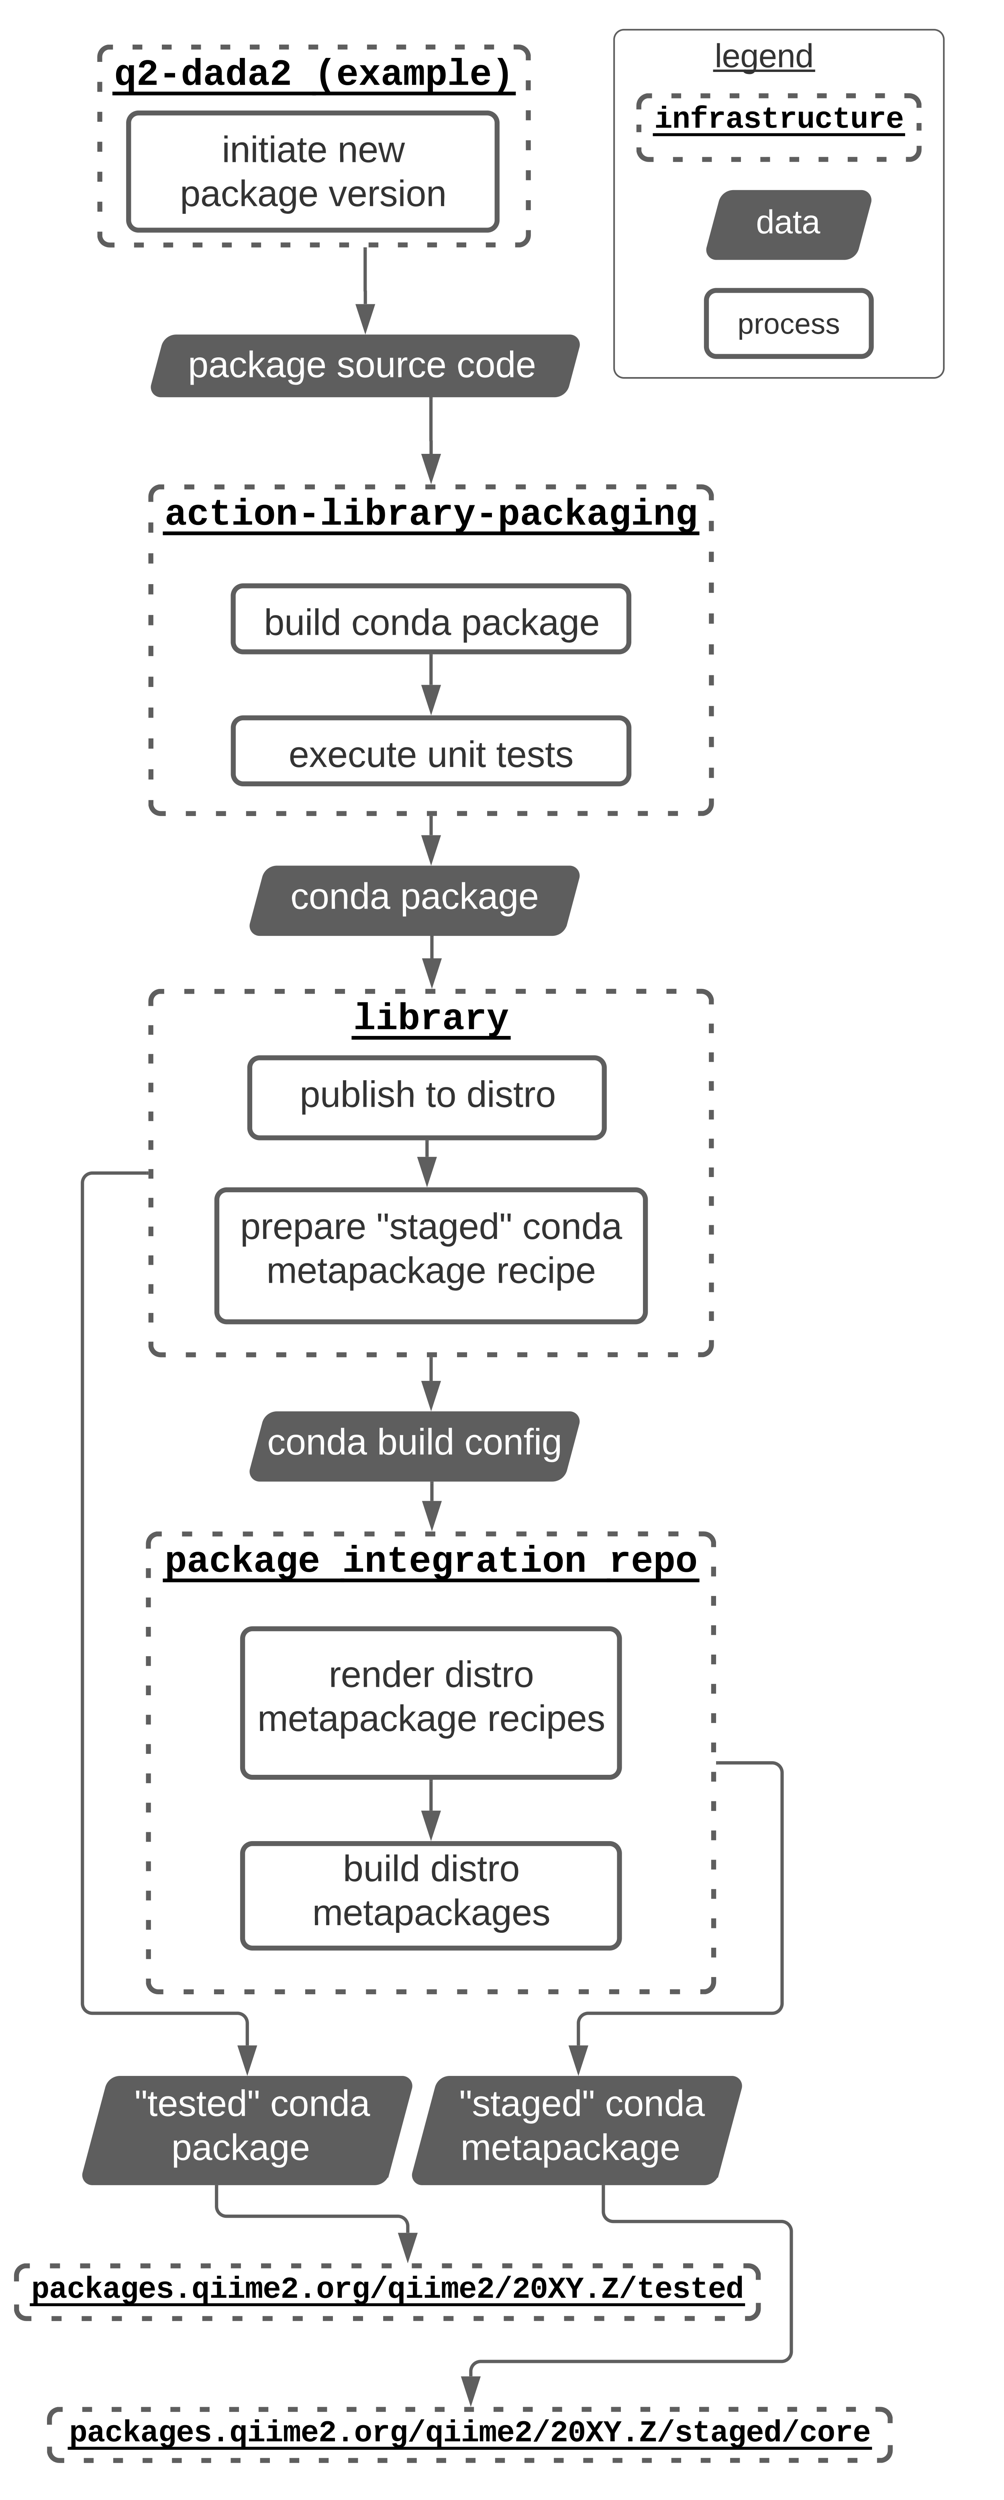 <svg xmlns="http://www.w3.org/2000/svg" xmlns:xlink="http://www.w3.org/1999/xlink" xmlns:lucid="lucid" width="609" height="1515"><g transform="translate(0 0)" lucid:page-tab-id="0_0"><path d="M0 0h609v1515H0z" fill="#fff"/><path d="M372.5 24a6 6 0 0 1 6-6h188a6 6 0 0 1 6 6v199a6 6 0 0 1-6 6h-188a6 6 0 0 1-6-6z" stroke="#5e5e5e" fill="#fff"/><path d="M90 935.5a6 6 0 0 1 6-6h330.9a6 6 0 0 1 6 6V1201a6 6 0 0 1-6 6H96a6 6 0 0 1-6-6z" fill-opacity="0"/><path d="M110.42 929.57h6.15m12.3 0H135m12.3 0h6.14m12.3 0h6.14m12.3-.02h6.13m12.3 0h6.15m12.3 0h6.13m12.3 0h6.14m12.3 0h6.13m12.3-.02h6.14m12.28 0h6.15m12.3 0h6.13m12.3 0h6.14m12.3 0h6.13m12.3-.02h6.14m12.3 0h6.13m12.3 0h6.14m12.3 0h3.06l.94.07.92.22.87.35.8.5.7.6.63.72.5.8.35.88.23.9v2.97m0 11.84v5.92m0 11.85v5.92m0 11.84v5.9m.02 11.85v5.92m0 11.84v5.93m0 11.85v5.92m0 11.84v5.92m.02 11.84v5.92m0 11.84v5.92m0 11.85v5.92m0 11.84v5.9m.02 11.85v5.92m0 11.84v5.94m0 11.84v5.92m0 11.84v2.96l-.07.94-.22.9-.35.88-.5.8-.6.72-.72.6-.8.5-.87.37-.92.23h-3.07m-12.3 0h-6.14m-12.3 0h-6.13m-12.3 0h-6.14m-12.3 0h-6.13m-12.3.02h-6.14m-12.3 0h-6.15m-12.3 0h-6.13m-12.3 0h-6.14m-12.3 0h-6.13m-12.3.02h-6.14m-12.28 0h-6.14m-12.3 0h-6.14m-12.3 0h-6.13m-12.28 0h-6.15m-12.3.02h-6.14m-12.3 0h-6.13m-12.3 0h-6.14m-12.3 0H96l-.94-.07-.9-.22-.88-.35-.8-.5-.72-.6-.6-.72-.5-.8-.37-.88-.23-.9v-2.97m0-11.84v-5.92m0-11.85v-5.92m0-11.84v-5.9m0-11.85l-.02-5.92m0-11.84v-5.93m0-11.85v-5.92m0-11.84v-5.92m0-11.84l-.02-5.92m0-11.84v-5.92m0-11.85v-5.92m0-11.84v-5.9m0-11.85l-.02-5.92M90 974v-5.94m0-11.84v-5.92m0-11.84v-2.96l.07-.94.22-.9.35-.88.5-.8.6-.72.72-.6.8-.5.88-.37.9-.23h3.08" stroke="#5e5e5e" stroke-width="3" fill="none"/><use xlink:href="#a" transform="matrix(1,0,0,1,90,929.5) translate(9.879 22.961)"/><use xlink:href="#b" transform="matrix(1,0,0,1,90,929.5) translate(117.63 22.961)"/><use xlink:href="#c" transform="matrix(1,0,0,1,90,929.5) translate(279.256 22.961)"/><path d="M91.5 301a6 6 0 0 1 6-6h328a6 6 0 0 1 6 6v186a6 6 0 0 1-6 6h-328a6 6 0 0 1-6-6z" fill-opacity="0"/><path d="M111.8 295.07h6.08m12.18 0h6.1m12.18 0h6.1m12.17 0h6.1m12.2-.02h6.08m12.18 0h6.1m12.18 0h6.1m12.17 0h6.1m12.18 0h6.1m12.18-.02h6.1m12.17 0h6.1m12.18 0h6.1m12.18 0h6.1m12.18 0h6.1m12.17-.02h6.1m12.18 0h6.1m12.18 0h6.1m12.17 0h3.05l.94.07.9.22.88.35.8.5.72.6.6.72.5.8.37.88.23.9v3.13m0 12.46v6.23m0 12.46v6.23m.02 12.47v6.23m0 12.46v6.23m0 12.47v6.23m.02 12.46v6.24m0 12.46v6.23m0 12.47l.02 6.23m0 12.46v6.22m0 12.46V487l-.07.94-.22.9-.35.88-.5.8-.6.72-.72.6-.8.5-.88.37-.9.23h-3.06m-12.2 0h-6.08m-12.18 0h-6.1m-12.18 0h-6.1m-12.17 0h-6.1m-12.2.02h-6.08m-12.18 0h-6.1m-12.18 0h-6.1m-12.17 0h-6.1m-12.18 0h-6.1m-12.18.02h-6.1m-12.17 0h-6.1m-12.18 0h-6.1m-12.18 0h-6.1m-12.18 0h-6.1m-12.17.02h-6.1m-12.18 0H131m-12.18 0h-6.1m-12.17 0H97.5l-.94-.07-.9-.22-.88-.35-.8-.5-.72-.6-.6-.72-.5-.8-.37-.88-.23-.9v-3.13m0-12.46v-6.23m0-12.46v-6.23m-.02-12.47v-6.23m0-12.46v-6.23m0-12.47v-6.23m-.02-12.46v-6.24m0-12.46v-6.23m0-12.47l-.02-6.23m0-12.46v-6.22m0-12.46V301l.07-.94.22-.9.35-.88.5-.8.6-.72.72-.6.8-.5.88-.37.9-.23h3.06" stroke="#5e5e5e" stroke-width="3" fill="none"/><use xlink:href="#d" transform="matrix(1,0,0,1,91.5,295) translate(8.379 22.961)"/><path d="M91.5 606.7a6 6 0 0 1 6-6h328a6 6 0 0 1 6 6V815a6 6 0 0 1-6 6h-328a6 6 0 0 1-6-6z" fill-opacity="0"/><path d="M111.8 600.77h6.08m12.18 0h6.1m12.18 0h6.1m12.17-.02h6.1m12.2 0h6.08m12.18 0h6.1m12.18 0h6.1m12.17 0h6.1m12.18-.02h6.1m12.18 0h6.1m12.17 0h6.1m12.18 0h6.1m12.18 0l6.1-.02m12.18 0h6.1m12.17 0h6.1m12.18 0h6.1m12.18 0h6.1m12.17 0h3.05l.94.07.9.22.88.35.8.5.72.6.6.72.5.8.37.87.23.92v2.9m0 11.63v5.8m0 11.62v5.82m0 11.62l.02 5.8m0 11.64v5.8m0 11.63v5.82m0 11.62v5.8m.02 11.64v5.82m0 11.63v5.8m0 11.63v5.82m.02 11.62v5.8m0 11.64v5.8m0 11.63v2.9l-.07.94-.22.9-.35.88-.5.8-.6.72-.72.6-.8.5-.88.37-.9.23h-3.06m-12.2 0h-6.08m-12.18 0h-6.1m-12.18 0h-6.1m-12.17 0h-6.1m-12.2.02h-6.08m-12.18 0h-6.1m-12.18 0h-6.1m-12.17 0h-6.1m-12.18 0h-6.1m-12.18.02h-6.1m-12.17 0h-6.1m-12.18 0h-6.1m-12.18 0h-6.1m-12.18 0h-6.1m-12.17.02h-6.1m-12.18 0H131m-12.18 0h-6.1m-12.17 0H97.5l-.94-.07-.9-.22-.88-.35-.8-.5-.72-.6-.6-.72-.5-.8-.37-.88-.23-.9v-2.92m0-11.62v-5.8m0-11.63v-5.8m0-11.64l-.02-5.8m0-11.63v-5.82m0-11.62v-5.8m0-11.64v-5.8m-.02-11.63v-5.83m0-11.62v-5.8m0-11.64v-5.8m-.02-11.63v-5.8m0-11.63v-5.8m0-11.64v-2.9l.07-.94.22-.92.35-.87.5-.8.6-.72.72-.6.8-.5.88-.36.9-.23h3.06" stroke="#5e5e5e" stroke-width="3" fill="none"/><use xlink:href="#e" transform="matrix(1,0,0,1,91.5,600.695) translate(122.864 22.961)"/><path d="M141.45 361a6 6 0 0 1 6-6h228a6 6 0 0 1 6 6v28a6 6 0 0 1-6 6h-228a6 6 0 0 1-6-6z" stroke="#5e5e5e" stroke-width="3" fill="#fff"/><use xlink:href="#f" transform="matrix(1,0,0,1,153.451,367) translate(6.71 17.778)"/><use xlink:href="#g" transform="matrix(1,0,0,1,153.451,367) translate(59.673 17.778)"/><use xlink:href="#h" transform="matrix(1,0,0,1,153.451,367) translate(126.34 17.778)"/><path d="M141.5 441a6 6 0 0 1 6-6h228a6 6 0 0 1 6 6v28a6 6 0 0 1-6 6h-228a6 6 0 0 1-6-6z" stroke="#5e5e5e" stroke-width="3" fill="#fff"/><use xlink:href="#i" transform="matrix(1,0,0,1,153.5,447) translate(21.611 17.778)"/><use xlink:href="#j" transform="matrix(1,0,0,1,153.5,447) translate(105.562 17.778)"/><use xlink:href="#k" transform="matrix(1,0,0,1,153.5,447) translate(147.475 17.778)"/><path d="M261.45 397.46v17.52a.02.02 0 0 0 .03.02.02.02 0 0 1 .02.02" stroke="#5e5e5e" stroke-width="2" fill="none"/><path d="M262.45 397.5h-2v-1.04h2z" stroke="#5e5e5e" stroke-width=".05" fill="#5e5e5e"/><path d="M261.5 430.3l-4.64-14.27h9.28z" stroke="#5e5e5e" stroke-width="2" fill="#5e5e5e"/><path d="M151.5 647a6 6 0 0 1 6-6h203.05a6 6 0 0 1 6 6v36.5a6 6 0 0 1-6 6H157.5a6 6 0 0 1-6-6z" stroke="#5e5e5e" stroke-width="3" fill="#fff"/><use xlink:href="#l" transform="matrix(1,0,0,1,163.5,653) translate(18.346 17.778)"/><use xlink:href="#m" transform="matrix(1,0,0,1,163.5,653) translate(94.765 17.778)"/><use xlink:href="#n" transform="matrix(1,0,0,1,163.5,653) translate(119.457 17.778)"/><path d="M131.54 727a6 6 0 0 1 6-6H385.5a6 6 0 0 1 6 6v68a6 6 0 0 1-6 6H137.54a6 6 0 0 1-6-6z" stroke="#5e5e5e" stroke-width="3" fill="#fff"/><use xlink:href="#o" transform="matrix(1,0,0,1,143.537,733) translate(2.198 17.778)"/><use xlink:href="#p" transform="matrix(1,0,0,1,143.537,733) translate(84.79 17.778)"/><use xlink:href="#q" transform="matrix(1,0,0,1,143.537,733) translate(173.309 17.778)"/><use xlink:href="#r" transform="matrix(1,0,0,1,143.537,733) translate(18.093 44.444)"/><use xlink:href="#s" transform="matrix(1,0,0,1,143.537,733) translate(157.537 44.444)"/><path d="M147.15 993a6 6 0 0 1 6-6h216.6a6 6 0 0 1 6 6v78a6 6 0 0 1-6 6h-216.6a6 6 0 0 1-6-6z" stroke="#5e5e5e" stroke-width="3" fill="#fff"/><use xlink:href="#t" transform="matrix(1,0,0,1,152.15,992) translate(47.278 30.278)"/><use xlink:href="#u" transform="matrix(1,0,0,1,152.15,992) translate(117.525 30.278)"/><use xlink:href="#v" transform="matrix(1,0,0,1,152.15,992) translate(4.037 56.944)"/><use xlink:href="#w" transform="matrix(1,0,0,1,152.15,992) translate(143.481 56.944)"/><path d="M147.15 1123.17a6 6 0 0 1 6-6h216.6a6 6 0 0 1 6 6v51.33a6 6 0 0 1-6 6h-216.6a6 6 0 0 1-6-6z" stroke="#5e5e5e" stroke-width="3" fill="#fff"/><use xlink:href="#f" transform="matrix(1,0,0,1,152.15,1122.167) translate(55.92 17.778)"/><use xlink:href="#u" transform="matrix(1,0,0,1,152.15,1122.167) translate(108.883 17.778)"/><use xlink:href="#x" transform="matrix(1,0,0,1,152.15,1122.167) translate(37.309 44.444)"/><path d="M261.45 1079.46v17.74" stroke="#5e5e5e" stroke-width="2" fill="none"/><path d="M262.45 1079.5h-2v-1.04h2z" stroke="#5e5e5e" stroke-width=".05" fill="#5e5e5e"/><path d="M261.45 1112.47l-4.63-14.27h9.27z" stroke="#5e5e5e" stroke-width="2" fill="#5e5e5e"/><path d="M60.52 34.47a6 6 0 0 1 6-6h248a6 6 0 0 1 6 6v108a6 6 0 0 1-6 6h-248a6 6 0 0 1-6-6z" fill-opacity="0"/><path d="M80.4 28.53h5.93m11.85 0h5.93m11.87 0h5.92m11.85 0h5.92m11.86-.02h5.92m11.86 0h5.94m11.85 0H193m11.85 0h5.93m11.85 0h5.93m11.85 0h5.93m11.86-.02h5.92m11.86 0h5.92m11.86 0h5.93m11.86 0h2.96l.94.06.92.22.87.36.8.5.72.6.6.72.5.8.36.87.22.93v3.02m0 12.1v6.06m.02 12.1v6.07m0 12.1l.02 6.05m0 12.1v6.06m0 12.1v6.05m.02 12.1v3.04l-.07.93-.22.92-.36.87-.5.8-.6.7-.72.62-.8.5-.87.35-.92.22h-2.96m-11.86 0h-5.92m-11.86 0h-5.92m-11.86 0h-5.93m-11.85 0h-5.93m-11.85.02h-5.93m-11.86 0h-5.93m-11.84 0h-5.93m-11.86 0h-5.92m-11.86.02h-5.93m-11.86 0h-5.92m-11.85 0h-5.93m-11.85 0l-5.93.02m-11.85 0h-5.93m-11.85 0H66.5l-.94-.07-.9-.23-.88-.36-.8-.48-.72-.6-.6-.73-.5-.8-.36-.88-.22-.92v-3.02m0-12.1l-.02-6.06m0-12.1v-6.05m-.02-12.1V85.9m0-12.1v-6.05m-.02-12.1V49.6m0-12.1l-.02-3.03.08-.94.22-.92.36-.86.5-.8.6-.72.72-.6.8-.5.87-.36.9-.22h2.98" stroke="#5e5e5e" stroke-width="3" fill="none"/><use xlink:href="#y" transform="matrix(1,0,0,1,60.523,28.465) translate(8.785 22.961)"/><use xlink:href="#z" transform="matrix(1,0,0,1,60.523,28.465) translate(130.005 22.961)"/><path d="M78.02 74.47a6 6 0 0 1 6-6h211.5a6 6 0 0 1 6 6v59a6 6 0 0 1-6 6H84.02a6 6 0 0 1-6-6z" stroke="#5e5e5e" stroke-width="3" fill="#fff"/><use xlink:href="#A" transform="matrix(1,0,0,1,90.023,80.465) translate(44.568 17.778)"/><use xlink:href="#B" transform="matrix(1,0,0,1,90.023,80.465) translate(114.753 17.778)"/><use xlink:href="#C" transform="matrix(1,0,0,1,90.023,80.465) translate(19.198 44.444)"/><use xlink:href="#D" transform="matrix(1,0,0,1,90.023,80.465) translate(109.321 44.444)"/><path d="M99.38 210.03a7.8 7.8 0 0 1 7.55-5.8H345.6a4.6 4.6 0 0 1 4.45 5.8l-6.24 23.4a7.8 7.8 0 0 1-7.54 5.8H97.6a4.6 4.6 0 0 1-4.46-5.8z" stroke="#5e5e5e" stroke-width="3" fill="#5e5e5e"/><use xlink:href="#E" transform="matrix(1,0,0,1,96.596,209.233) translate(17.48 19.34)"/><use xlink:href="#F" transform="matrix(1,0,0,1,96.596,209.233) translate(107.604 19.34)"/><use xlink:href="#G" transform="matrix(1,0,0,1,96.596,209.233) translate(180.382 19.34)"/><path d="M160.5 531.87a7.8 7.8 0 0 1 7.55-5.8H345.5a4.6 4.6 0 0 1 4.45 5.8l-7.45 27.96a7.8 7.8 0 0 1-7.55 5.8H157.5a4.6 4.6 0 0 1-4.45-5.8z" stroke="#5e5e5e" stroke-width="3" fill="#5e5e5e"/><use xlink:href="#H" transform="matrix(1,0,0,1,156.5,531.07) translate(19.696 19.653)"/><use xlink:href="#I" transform="matrix(1,0,0,1,156.5,531.07) translate(86.363 19.653)"/><path d="M10 1379a6 6 0 0 1 6-6h438a6 6 0 0 1 6 6v20a6 6 0 0 1-6 6H16a6 6 0 0 1-6-6z" fill-opacity="0"/><path d="M30.3 1373.07h6.1m12.2 0h6.1m12.18 0h6.1m12.2 0h6.1m12.18 0h6.1m12.2 0l6.08-.02m12.2 0h6.1m12.2 0h6.08m12.2 0h6.1m12.18 0h6.1m12.2 0h6.1m12.18 0h6.1m12.2-.02h6.1m12.18 0h6.1m12.2 0h6.1m12.18 0h6.1m12.2 0H329m12.2 0h6.1m12.2 0l6.08-.02m12.2 0h6.1m12.18 0h6.1m12.2 0h6.1m12.18 0h6.1m12.2 0H454l.94.07.9.22.88.35.8.5.72.6.6.72.5.8.37.88.23.9v3.5m.06 13.96v3.5l-.07.94-.22.9-.35.88-.5.8-.6.72-.72.6-.8.5-.88.37-.9.23h-3.06m-12.2 0h-6.1m-12.2 0h-6.1m-12.18 0h-6.1m-12.2 0h-6.1m-12.18 0h-6.1m-12.2 0l-6.08.02m-12.2 0h-6.1m-12.2 0h-6.08m-12.2 0h-6.1m-12.18 0H269m-12.2 0h-6.1m-12.18 0h-6.1m-12.2.02h-6.1m-12.18 0h-6.1m-12.2 0h-6.1m-12.18 0h-6.1m-12.2 0H141m-12.2 0h-6.1m-12.2 0l-6.08.02m-12.2 0h-6.1m-12.18 0h-6.1m-12.2 0h-6.1m-12.18 0h-6.1m-12.2 0H16l-.94-.07-.9-.22-.88-.35-.8-.5-.72-.6-.6-.72-.5-.8-.37-.88-.23-.9v-3.5M10 1382.5v-3.5l.07-.94.22-.9.35-.88.5-.8.6-.72.72-.6.8-.5.88-.37.9-.23h3.06" stroke="#5e5e5e" stroke-width="3" fill="none"/><use xlink:href="#J" transform="matrix(1,0,0,1,10,1373) translate(8.97 19.406)"/><path d="M65.3 1265.26a7.8 7.8 0 0 1 7.56-5.8H244a4.6 4.6 0 0 1 4.45 5.8l-13.76 51.6a7.8 7.8 0 0 1-7.56 5.8H56a4.6 4.6 0 0 1-4.45-5.8z" stroke="#5e5e5e" stroke-width="3" fill="#5e5e5e"/><use xlink:href="#K" transform="matrix(1,0,0,1,55,1264.458) translate(26.585 17.778)"/><use xlink:href="#L" transform="matrix(1,0,0,1,55,1264.458) translate(108.931 17.778)"/><use xlink:href="#I" transform="matrix(1,0,0,1,55,1264.458) translate(49.03 44.444)"/><path d="M265.3 1265.26a7.8 7.8 0 0 1 7.56-5.8H444a4.6 4.6 0 0 1 4.45 5.8l-13.76 51.6a7.8 7.8 0 0 1-7.56 5.8H256a4.6 4.6 0 0 1-4.45-5.8z" stroke="#5e5e5e" stroke-width="3" fill="#5e5e5e"/><use xlink:href="#M" transform="matrix(1,0,0,1,255,1264.458) translate(23.499 17.778)"/><use xlink:href="#L" transform="matrix(1,0,0,1,255,1264.458) translate(112.017 17.778)"/><use xlink:href="#N" transform="matrix(1,0,0,1,255,1264.458) translate(24.369 44.444)"/><path d="M160.5 862.55a7.8 7.8 0 0 1 7.55-5.8H345.5a4.6 4.6 0 0 1 4.45 5.8l-7.45 27.96a7.8 7.8 0 0 1-7.55 5.8H157.5a4.6 4.6 0 0 1-4.45-5.8z" stroke="#5e5e5e" stroke-width="3" fill="#5e5e5e"/><use xlink:href="#H" transform="matrix(1,0,0,1,156.5,861.75) translate(5.591 19.653)"/><use xlink:href="#O" transform="matrix(1,0,0,1,156.5,861.75) translate(72.258 19.653)"/><use xlink:href="#P" transform="matrix(1,0,0,1,156.5,861.75) translate(125.221 19.653)"/><path d="M435.37 1068.25h33.03a6 6 0 0 1 6 6V1214a6 6 0 0 1-6 6H356.85a6 6 0 0 0-6 6v13.5" stroke="#5e5e5e" stroke-width="2" fill="none"/><path d="M435.4 1069.25h-1.03v-2h1.02z" stroke="#5e5e5e" stroke-width=".05" fill="#5e5e5e"/><path d="M350.85 1254.76l-4.63-14.27h9.27z" stroke="#5e5e5e" stroke-width="2" fill="#5e5e5e"/><path d="M387.5 64a6 6 0 0 1 6-6h158a6 6 0 0 1 6 6v26.67a6 6 0 0 1-6 6h-158a6 6 0 0 1-6-6z" fill-opacity="0"/><path d="M407.28 58.07h5.88m11.78 0h5.88m11.78-.02h5.88m11.78 0h5.88m11.78-.02h5.88m11.78 0h5.88m11.78 0h5.88M530.9 58h5.88m11.78 0h2.94l.94.07.9.22.88.35.8.5.72.6.6.72.5.8.37.88.23.9v2.3m.03 9.2v4.6m.03 9.22v2.3l-.07.94-.22.92-.35.87-.5.8-.6.7-.72.62-.8.5-.88.35-.9.22h-2.95m-11.78 0h-5.88m-11.78 0h-5.88m-11.78.02h-5.88m-11.78 0h-5.88m-11.78 0l-5.88.02m-11.78 0h-5.88m-11.78 0h-5.88m-11.78.02h-5.88m-11.78 0h-2.94l-.94-.07-.9-.23-.88-.36-.8-.48-.72-.6-.6-.73-.5-.8-.37-.88-.23-.9V89.3m-.03-9.2v-4.6m-.03-9.2V64l.07-.94.22-.9.35-.88.5-.8.6-.72.72-.6.8-.5.88-.37.9-.23h2.95" stroke="#5e5e5e" stroke-width="3" fill="none"/><use xlink:href="#Q" transform="matrix(1,0,0,1,387.5,58) translate(9.393 19.406)"/><path d="M437.44 122.46a7.8 7.8 0 0 1 7.55-5.8h77.5a4.6 4.6 0 0 1 4.45 5.8l-7.4 27.74a7.8 7.8 0 0 1-7.54 5.8h-77.5a4.6 4.6 0 0 1-4.45-5.8z" stroke="#5e5e5e" stroke-width="3" fill="#5e5e5e"/><use xlink:href="#R" transform="matrix(1,0,0,1,433.5,121.667) translate(25.061 19.75)"/><path d="M428.5 182a6 6 0 0 1 6-6h88a6 6 0 0 1 6 6v28a6 6 0 0 1-6 6h-88a6 6 0 0 1-6-6z" stroke="#5e5e5e" stroke-width="3" fill="#fff"/><use xlink:href="#S" transform="matrix(1,0,0,1,440.5,188) translate(6.914 14.222)"/><path d="M418.5 24a6 6 0 0 1 6-6h78a6 6 0 0 1 6 6v26a6 6 0 0 1-6 6h-78a6 6 0 0 1-6-6z" stroke="#000" stroke-opacity="0" stroke-width="3" fill="#fff" fill-opacity="0"/><use xlink:href="#T" transform="matrix(1,0,0,1,423.5,23) translate(10.028 17.75)"/><path d="M89.04 710.85H56a6 6 0 0 0-6 6V1214a6 6 0 0 0 6 6h88a6 6 0 0 1 6 6v13.5" stroke="#5e5e5e" stroke-width="2" fill="none"/><path d="M90.04 711.85H89v-2h1.04z" stroke="#5e5e5e" stroke-width=".05" fill="#5e5e5e"/><path d="M150 1254.76l-4.64-14.27h9.28z" stroke="#5e5e5e" stroke-width="2" fill="#5e5e5e"/><path d="M221.5 150.92v25.38a.05.05 0 0 0 .05.04.05.05 0 0 1 .05.05v7.87" stroke="#5e5e5e" stroke-width="2" fill="none"/><path d="M222.5 150.94h-2v-1.02h2z" stroke="#5e5e5e" stroke-width=".05" fill="#5e5e5e"/><path d="M221.6 199.53l-4.64-14.26h9.27z" stroke="#5e5e5e" stroke-width="2" fill="#5e5e5e"/><path d="M261.4 241.7v25.36a.05.05 0 0 0 .05.05.05.05 0 0 1 .05.06v7.87" stroke="#5e5e5e" stroke-width="2" fill="none"/><path d="M262.4 241.7h-2v-1h2z" stroke="#5e5e5e" stroke-width=".05" fill="#5e5e5e"/><path d="M261.5 290.3l-4.64-14.27h9.28z" stroke="#5e5e5e" stroke-width="2" fill="#5e5e5e"/><path d="M261.5 495.46v10.65" stroke="#5e5e5e" stroke-width="2" fill="none"/><path d="M262.5 495.5h-2v-1.04h2z" stroke="#5e5e5e" stroke-width=".05" fill="#5e5e5e"/><path d="M261.5 521.37l-4.64-14.27h9.27z" stroke="#5e5e5e" stroke-width="2" fill="#5e5e5e"/><path d="M261.98 568.1v12.65" stroke="#5e5e5e" stroke-width="2" fill="none"/><path d="M262.98 568.1h-2v-1h2z" stroke="#5e5e5e" stroke-width=".05" fill="#5e5e5e"/><path d="M262 596l-4.65-14.27h9.27z" stroke="#5e5e5e" stroke-width="2" fill="#5e5e5e"/><path d="M259.02 691.96v9.08" stroke="#5e5e5e" stroke-width="2" fill="none"/><path d="M260.02 692h-2v-1.04h2z" stroke="#5e5e5e" stroke-width=".05" fill="#5e5e5e"/><path d="M259.03 716.3l-4.64-14.26h9.26z" stroke="#5e5e5e" stroke-width="2" fill="#5e5e5e"/><path d="M261.5 823.46v13.33" stroke="#5e5e5e" stroke-width="2" fill="none"/><path d="M262.5 823.5h-2v-1.04h2z" stroke="#5e5e5e" stroke-width=".05" fill="#5e5e5e"/><path d="M261.5 852.05l-4.64-14.27h9.27z" stroke="#5e5e5e" stroke-width="2" fill="#5e5e5e"/><path d="M261.98 898.77v10.78" stroke="#5e5e5e" stroke-width="2" fill="none"/><path d="M262.98 898.8h-2v-1.03h2z" stroke="#5e5e5e" stroke-width=".05" fill="#5e5e5e"/><path d="M262 924.8l-4.65-14.26h9.27z" stroke="#5e5e5e" stroke-width="2" fill="#5e5e5e"/><path d="M30 1466a6 6 0 0 1 6-6h498a6 6 0 0 1 6 6v19a6 6 0 0 1-6 6H36a6 6 0 0 1-6-6z" fill-opacity="0"/><path d="M49.9 1460.07h5.95m11.88 0h5.94m11.88 0h5.94m11.87 0h5.94m11.9 0h5.93m11.88 0h5.95m11.88 0h5.94m11.88-.02h5.94m11.86 0h5.94m11.88 0h5.94m11.88 0h5.94m11.88 0h5.94m11.88 0h5.94m11.88 0h5.94m11.88-.02h5.94m11.88 0h5.94m11.88 0h5.94m11.88 0h5.94m11.88 0h5.94m11.88 0h5.94m11.88 0h5.94m11.87 0h5.95m11.88-.02h5.94m11.88 0h5.94m11.87 0h5.94m11.9 0h5.93m11.88 0h5.95m11.88 0H534l.94.07.9.22.88.35.8.5.72.6.6.72.5.8.37.88.23.9v3.33m.06 13.3v3.32l-.07.94-.22.9-.35.88-.5.8-.6.72-.72.6-.8.5-.88.37-.9.23h-2.98m-11.88 0h-5.95m-11.88 0h-5.94m-11.88 0h-5.94m-11.87 0h-5.94m-11.9 0h-5.93m-11.88 0h-5.95m-11.88 0h-5.94m-11.88.02h-5.94m-11.86 0h-5.94m-11.88 0h-5.94m-11.88 0h-5.94m-11.88 0h-5.94m-11.88 0h-5.94m-11.88 0h-5.94m-11.88.02h-5.94m-11.88 0h-5.94m-11.88 0h-5.94m-11.88 0h-5.94m-11.88 0h-5.94m-11.88 0h-5.94m-11.88 0h-5.94m-11.87 0h-5.95m-11.88.02h-5.94m-11.88 0h-5.94m-11.87 0H86.5m-11.9 0h-5.93m-11.88 0h-5.95m-11.88 0H36l-.94-.07-.9-.22-.88-.35-.8-.5-.72-.6-.6-.72-.5-.8-.37-.88-.23-.9v-3.33m-.06-13.3V1466l.07-.94.22-.9.35-.88.5-.8.6-.72.72-.6.8-.5.88-.37.9-.23h2.98" stroke="#5e5e5e" stroke-width="3" fill="none"/><g><use xlink:href="#U" transform="matrix(1,0,0,1,30,1460) translate(11.965 19.406)"/></g><path d="M131.35 1325.14V1337a6 6 0 0 0 6 6h104a6 6 0 0 1 6 6v4.03" stroke="#5e5e5e" stroke-width="2" fill="none"/><path d="M132.35 1325.16h-2v-1.02h2z" stroke="#5e5e5e" stroke-width=".05" fill="#5e5e5e"/><path d="M247.35 1368.3l-4.64-14.27H252z" stroke="#5e5e5e" stroke-width="2" fill="#5e5e5e"/><path d="M365.98 1325.12v15.05a6 6 0 0 0 6.02 6h102a6 6 0 0 1 6 6V1425a6 6 0 0 1-6 6H291.58a6 6 0 0 0-6 6v3.03" stroke="#5e5e5e" stroke-width="2" fill="none"/><path d="M366.98 1325.15h-2v-1.03h2z" stroke="#5e5e5e" stroke-width=".05" fill="#5e5e5e"/><path d="M285.58 1455.3l-4.64-14.27h9.27z" stroke="#5e5e5e" stroke-width="2" fill="#5e5e5e"/><defs><path d="M427-171c3 195 2 397 2 596H148V-846c1-83-4-168-8-236h272c10 49 14 118 15 176h4c59-114 151-197 316-197 291 0 385 259 385 560 0 243-65 433-220 521-50 28-109 42-176 42-162-2-253-78-309-191zm69-661c-91 113-92 463-1 586 46 62 145 101 225 54 96-57 118-191 119-351 0-123-18-215-53-276-46-82-128-115-220-74-25 12-48 33-70 61" id="V"/><path d="M775-193C708-75 621 20 439 20 226 20 106-93 106-306c0-251 170-341 417-346l223-4c4-143-12-264-148-264-103 0-141 58-150 153l-293-14c37-219 194-321 455-321 263 0 418 130 417 390v392c1 84 5 161 89 160 21 0 42-2 62-6v152c-57 15-108 27-180 26-145 0-202-73-217-205h-6zm-256 17c168 0 234-139 227-325-166 4-347-25-347 173 0 94 33 152 120 152" id="W"/><path d="M1109-360C1066-122 902 20 624 20c-347 0-514-209-514-555 0-353 168-567 518-567 270 0 425 136 473 361l-283 14c-16-106-75-183-196-182-75 0-130 31-165 93s-52 152-52 270c0 249 74 374 221 374 120 0 188-82 201-201" id="X"/><path d="M864 0L575-490l-121 84V0H173v-1484h281v850l386-448h302L762-660 1171 0H864" id="Y"/><path d="M1108-33c-3 314-178 467-492 467-243 0-400-94-447-291l281-33c17 79 82 141 174 141 176 0 212-155 205-347-2-40 5-80 0-115C773-85 665-12 501-12c-288 0-377-242-377-538 0-242 65-426 223-510 50-26 108-39 175-39 160 0 253 78 307 191h5c1-58 5-125 14-174h266c-12 335-3 703-6 1049zM811-384c25-82 27-259 1-342-30-99-77-180-190-180-172 0-205 171-205 356 0 116 18 202 54 258 48 76 129 107 221 70 62-25 96-86 119-162" id="Z"/><path d="M1113-274C1038-96 884 20 626 20c-352 0-526-209-526-566 0-358 185-556 530-556 358 0 496 251 499 615H395c5 180 68 319 245 319 102 0 186-45 208-129zM857-663c-6-177-128-307-315-247-94 30-141 121-145 247h460" id="aa"/><g id="a"><use transform="matrix(0.011,0,0,0.011,0,0)" xlink:href="#V"/><use transform="matrix(0.011,0,0,0.011,13.469,0)" xlink:href="#W"/><use transform="matrix(0.011,0,0,0.011,26.938,0)" xlink:href="#X"/><use transform="matrix(0.011,0,0,0.011,40.407,0)" xlink:href="#Y"/><use transform="matrix(0.011,0,0,0.011,53.875,0)" xlink:href="#W"/><use transform="matrix(0.011,0,0,0.011,67.344,0)" xlink:href="#Z"/><use transform="matrix(0.011,0,0,0.011,80.813,0)" xlink:href="#aa"/><path d="M-1.12 4.1h110v2.26h-110z"/></g><path d="M794-190h353V0H118v-190h395v-702H223v-190h571v892zM513-1277v-207h281v207H513" id="ab"/><path d="M768-1103c247 0 336 167 336 416V0H824v-619c-3-164-24-273-171-273-164 0-229 142-229 312V0H143c-4-359 9-736-8-1082h268c7 63 12 146 13 215h4c67-145 160-236 348-236" id="ac"/><path d="M711 13c-250 0-386-99-385-349l2-556H161v-190h181l88-282h176v282h385v190H606v530c-10 130 45 186 174 184 91-2 176-11 255-27v186C933-1 833 13 711 13" id="ad"/><path d="M875-1102c70 0 148 7 206 17v237c-110-17-267-37-359 15-123 69-192 207-192 395V0H250c-10-367 32-789-52-1082h271c19 69 36 149 46 228h4c52-151 151-250 356-248" id="ae"/><path d="M616-1102c361 0 521 202 521 560 0 354-171 562-527 562C259 20 92-192 92-542c0-351 169-560 524-560zm-9 930c200-2 236-165 236-370 0-199-27-367-223-367-195 0-233 146-233 367 0 129 18 223 55 282s92 88 165 88" id="af"/><g id="b"><use transform="matrix(0.011,0,0,0.011,0,0)" xlink:href="#ab"/><use transform="matrix(0.011,0,0,0.011,13.469,0)" xlink:href="#ac"/><use transform="matrix(0.011,0,0,0.011,26.938,0)" xlink:href="#ad"/><use transform="matrix(0.011,0,0,0.011,40.407,0)" xlink:href="#aa"/><use transform="matrix(0.011,0,0,0.011,53.875,0)" xlink:href="#Z"/><use transform="matrix(0.011,0,0,0.011,67.344,0)" xlink:href="#ae"/><use transform="matrix(0.011,0,0,0.011,80.813,0)" xlink:href="#W"/><use transform="matrix(0.011,0,0,0.011,94.282,0)" xlink:href="#ad"/><use transform="matrix(0.011,0,0,0.011,107.751,0)" xlink:href="#ab"/><use transform="matrix(0.011,0,0,0.011,121.22,0)" xlink:href="#af"/><use transform="matrix(0.011,0,0,0.011,134.689,0)" xlink:href="#ac"/><path d="M-1.12 4.1h163.87v2.26H-1.12z"/></g><g id="c"><use transform="matrix(0.011,0,0,0.011,0,0)" xlink:href="#ae"/><use transform="matrix(0.011,0,0,0.011,13.469,0)" xlink:href="#aa"/><use transform="matrix(0.011,0,0,0.011,26.938,0)" xlink:href="#V"/><use transform="matrix(0.011,0,0,0.011,40.407,0)" xlink:href="#af"/><path d="M-1.12 4.1H55v2.26H-1.12z"/></g><path d="M324-409v-244h580v244H324" id="ag"/><path d="M794-190h353V0H118v-190h395v-1104H223v-190h571v1294" id="ah"/><path d="M429-1484c1 190-1 388 0 572 54-116 155-191 317-191 300 0 386 257 386 563 0 241-73 429-226 518-49 28-106 42-169 42-162 0-251-81-306-196h-4c-1 59-5 127-15 176H140c4-67 9-153 8-236v-1248h281zm66 648c-93 114-92 466 1 585 35 45 77 79 142 79 64 0 112-31 148-92 69-115 68-440-2-561-39-68-131-111-221-70-25 11-46 32-68 59" id="ai"/><path d="M143 212c82 12 185 12 233-31 50-45 83-117 110-192L38-1082h297c100 284 211 557 291 861 72-305 176-578 270-861h294L742 57c-80 192-156 368-417 368-60 0-131-4-182-13V212" id="aj"/><g id="d"><use transform="matrix(0.011,0,0,0.011,0,0)" xlink:href="#W"/><use transform="matrix(0.011,0,0,0.011,13.469,0)" xlink:href="#X"/><use transform="matrix(0.011,0,0,0.011,26.938,0)" xlink:href="#ad"/><use transform="matrix(0.011,0,0,0.011,40.407,0)" xlink:href="#ab"/><use transform="matrix(0.011,0,0,0.011,53.875,0)" xlink:href="#af"/><use transform="matrix(0.011,0,0,0.011,67.344,0)" xlink:href="#ac"/><use transform="matrix(0.011,0,0,0.011,80.813,0)" xlink:href="#ag"/><use transform="matrix(0.011,0,0,0.011,94.282,0)" xlink:href="#ah"/><use transform="matrix(0.011,0,0,0.011,107.751,0)" xlink:href="#ab"/><use transform="matrix(0.011,0,0,0.011,121.22,0)" xlink:href="#ai"/><use transform="matrix(0.011,0,0,0.011,134.689,0)" xlink:href="#ae"/><use transform="matrix(0.011,0,0,0.011,148.157,0)" xlink:href="#W"/><use transform="matrix(0.011,0,0,0.011,161.626,0)" xlink:href="#ae"/><use transform="matrix(0.011,0,0,0.011,175.095,0)" xlink:href="#aj"/><use transform="matrix(0.011,0,0,0.011,188.564,0)" xlink:href="#ag"/><use transform="matrix(0.011,0,0,0.011,202.033,0)" xlink:href="#V"/><use transform="matrix(0.011,0,0,0.011,215.502,0)" xlink:href="#W"/><use transform="matrix(0.011,0,0,0.011,228.971,0)" xlink:href="#X"/><use transform="matrix(0.011,0,0,0.011,242.439,0)" xlink:href="#Y"/><use transform="matrix(0.011,0,0,0.011,255.908,0)" xlink:href="#W"/><use transform="matrix(0.011,0,0,0.011,269.377,0)" xlink:href="#Z"/><use transform="matrix(0.011,0,0,0.011,282.846,0)" xlink:href="#ab"/><use transform="matrix(0.011,0,0,0.011,296.315,0)" xlink:href="#ac"/><use transform="matrix(0.011,0,0,0.011,309.784,0)" xlink:href="#Z"/><path d="M-1.12 4.1h325.5v2.26H-1.12z"/></g><g id="e"><use transform="matrix(0.011,0,0,0.011,0,0)" xlink:href="#ah"/><use transform="matrix(0.011,0,0,0.011,13.469,0)" xlink:href="#ab"/><use transform="matrix(0.011,0,0,0.011,26.938,0)" xlink:href="#ai"/><use transform="matrix(0.011,0,0,0.011,40.407,0)" xlink:href="#ae"/><use transform="matrix(0.011,0,0,0.011,53.875,0)" xlink:href="#W"/><use transform="matrix(0.011,0,0,0.011,67.344,0)" xlink:href="#ae"/><use transform="matrix(0.011,0,0,0.011,80.813,0)" xlink:href="#aj"/><path d="M-1.12 4.1H95.4v2.26H-1.1z"/></g><path fill="#333" d="M115-194c53 0 69 39 70 98 0 66-23 100-70 100C84 3 66-7 56-30L54 0H23l1-261h32v101c10-23 28-34 59-34zm-8 174c40 0 45-34 45-75 0-40-5-75-45-74-42 0-51 32-51 76 0 43 10 73 51 73" id="ak"/><path fill="#333" d="M84 4C-5 8 30-112 23-190h32v120c0 31 7 50 39 49 72-2 45-101 50-169h31l1 190h-30c-1-10 1-25-2-33-11 22-28 36-60 37" id="al"/><path fill="#333" d="M24-231v-30h32v30H24zM24 0v-190h32V0H24" id="am"/><path fill="#333" d="M24 0v-261h32V0H24" id="an"/><path fill="#333" d="M85-194c31 0 48 13 60 33l-1-100h32l1 261h-30c-2-10 0-23-3-31C134-8 116 4 85 4 32 4 16-35 15-94c0-66 23-100 70-100zm9 24c-40 0-46 34-46 75 0 40 6 74 45 74 42 0 51-32 51-76 0-42-9-74-50-73" id="ao"/><g id="f"><use transform="matrix(0.062,0,0,0.062,0,0)" xlink:href="#ak"/><use transform="matrix(0.062,0,0,0.062,12.346,0)" xlink:href="#al"/><use transform="matrix(0.062,0,0,0.062,24.691,0)" xlink:href="#am"/><use transform="matrix(0.062,0,0,0.062,29.568,0)" xlink:href="#an"/><use transform="matrix(0.062,0,0,0.062,34.444,0)" xlink:href="#ao"/></g><path fill="#333" d="M96-169c-40 0-48 33-48 73s9 75 48 75c24 0 41-14 43-38l32 2c-6 37-31 61-74 61-59 0-76-41-82-99-10-93 101-131 147-64 4 7 5 14 7 22l-32 3c-4-21-16-35-41-35" id="ap"/><path fill="#333" d="M100-194c62-1 85 37 85 99 1 63-27 99-86 99S16-35 15-95c0-66 28-99 85-99zM99-20c44 1 53-31 53-75 0-43-8-75-51-75s-53 32-53 75 10 74 51 75" id="aq"/><path fill="#333" d="M117-194c89-4 53 116 60 194h-32v-121c0-31-8-49-39-48C34-167 62-67 57 0H25l-1-190h30c1 10-1 24 2 32 11-22 29-35 61-36" id="ar"/><path fill="#333" d="M141-36C126-15 110 5 73 4 37 3 15-17 15-53c-1-64 63-63 125-63 3-35-9-54-41-54-24 1-41 7-42 31l-33-3c5-37 33-52 76-52 45 0 72 20 72 64v82c-1 20 7 32 28 27v20c-31 9-61-2-59-35zM48-53c0 20 12 33 32 33 41-3 63-29 60-74-43 2-92-5-92 41" id="as"/><g id="g"><use transform="matrix(0.062,0,0,0.062,0,0)" xlink:href="#ap"/><use transform="matrix(0.062,0,0,0.062,11.111,0)" xlink:href="#aq"/><use transform="matrix(0.062,0,0,0.062,23.457,0)" xlink:href="#ar"/><use transform="matrix(0.062,0,0,0.062,35.802,0)" xlink:href="#ao"/><use transform="matrix(0.062,0,0,0.062,48.148,0)" xlink:href="#as"/></g><path fill="#333" d="M115-194c55 1 70 41 70 98S169 2 115 4C84 4 66-9 55-30l1 105H24l-1-265h31l2 30c10-21 28-34 59-34zm-8 174c40 0 45-34 45-75s-6-73-45-74c-42 0-51 32-51 76 0 43 10 73 51 73" id="at"/><path fill="#333" d="M143 0L79-87 56-68V0H24v-261h32v163l83-92h37l-77 82L181 0h-38" id="au"/><path fill="#333" d="M177-190C167-65 218 103 67 71c-23-6-38-20-44-43l32-5c15 47 100 32 89-28v-30C133-14 115 1 83 1 29 1 15-40 15-95c0-56 16-97 71-98 29-1 48 16 59 35 1-10 0-23 2-32h30zM94-22c36 0 50-32 50-73 0-42-14-75-50-75-39 0-46 34-46 75s6 73 46 73" id="av"/><path fill="#333" d="M100-194c63 0 86 42 84 106H49c0 40 14 67 53 68 26 1 43-12 49-29l28 8c-11 28-37 45-77 45C44 4 14-33 15-96c1-61 26-98 85-98zm52 81c6-60-76-77-97-28-3 7-6 17-6 28h103" id="aw"/><g id="h"><use transform="matrix(0.062,0,0,0.062,0,0)" xlink:href="#at"/><use transform="matrix(0.062,0,0,0.062,12.346,0)" xlink:href="#as"/><use transform="matrix(0.062,0,0,0.062,24.691,0)" xlink:href="#ap"/><use transform="matrix(0.062,0,0,0.062,35.802,0)" xlink:href="#au"/><use transform="matrix(0.062,0,0,0.062,46.914,0)" xlink:href="#as"/><use transform="matrix(0.062,0,0,0.062,59.259,0)" xlink:href="#av"/><use transform="matrix(0.062,0,0,0.062,71.605,0)" xlink:href="#aw"/></g><path fill="#333" d="M141 0L90-78 38 0H4l68-98-65-92h35l48 74 47-74h35l-64 92 68 98h-35" id="ax"/><path fill="#333" d="M59-47c-2 24 18 29 38 22v24C64 9 27 4 27-40v-127H5v-23h24l9-43h21v43h35v23H59v120" id="ay"/><g id="i"><use transform="matrix(0.062,0,0,0.062,0,0)" xlink:href="#aw"/><use transform="matrix(0.062,0,0,0.062,12.346,0)" xlink:href="#ax"/><use transform="matrix(0.062,0,0,0.062,23.457,0)" xlink:href="#aw"/><use transform="matrix(0.062,0,0,0.062,35.802,0)" xlink:href="#ap"/><use transform="matrix(0.062,0,0,0.062,46.914,0)" xlink:href="#al"/><use transform="matrix(0.062,0,0,0.062,59.259,0)" xlink:href="#ay"/><use transform="matrix(0.062,0,0,0.062,65.432,0)" xlink:href="#aw"/></g><g id="j"><use transform="matrix(0.062,0,0,0.062,0,0)" xlink:href="#al"/><use transform="matrix(0.062,0,0,0.062,12.346,0)" xlink:href="#ar"/><use transform="matrix(0.062,0,0,0.062,24.691,0)" xlink:href="#am"/><use transform="matrix(0.062,0,0,0.062,29.568,0)" xlink:href="#ay"/></g><path fill="#333" d="M135-143c-3-34-86-38-87 0 15 53 115 12 119 90S17 21 10-45l28-5c4 36 97 45 98 0-10-56-113-15-118-90-4-57 82-63 122-42 12 7 21 19 24 35" id="az"/><g id="k"><use transform="matrix(0.062,0,0,0.062,0,0)" xlink:href="#ay"/><use transform="matrix(0.062,0,0,0.062,6.173,0)" xlink:href="#aw"/><use transform="matrix(0.062,0,0,0.062,18.519,0)" xlink:href="#az"/><use transform="matrix(0.062,0,0,0.062,29.63,0)" xlink:href="#ay"/><use transform="matrix(0.062,0,0,0.062,35.802,0)" xlink:href="#az"/></g><path fill="#333" d="M106-169C34-169 62-67 57 0H25v-261h32l-1 103c12-21 28-36 61-36 89 0 53 116 60 194h-32v-121c2-32-8-49-39-48" id="aA"/><g id="l"><use transform="matrix(0.062,0,0,0.062,0,0)" xlink:href="#at"/><use transform="matrix(0.062,0,0,0.062,12.346,0)" xlink:href="#al"/><use transform="matrix(0.062,0,0,0.062,24.691,0)" xlink:href="#ak"/><use transform="matrix(0.062,0,0,0.062,37.037,0)" xlink:href="#an"/><use transform="matrix(0.062,0,0,0.062,41.914,0)" xlink:href="#am"/><use transform="matrix(0.062,0,0,0.062,46.79,0)" xlink:href="#az"/><use transform="matrix(0.062,0,0,0.062,57.901,0)" xlink:href="#aA"/></g><g id="m"><use transform="matrix(0.062,0,0,0.062,0,0)" xlink:href="#ay"/><use transform="matrix(0.062,0,0,0.062,6.173,0)" xlink:href="#aq"/></g><path fill="#333" d="M114-163C36-179 61-72 57 0H25l-1-190h30c1 12-1 29 2 39 6-27 23-49 58-41v29" id="aB"/><g id="n"><use transform="matrix(0.062,0,0,0.062,0,0)" xlink:href="#ao"/><use transform="matrix(0.062,0,0,0.062,12.346,0)" xlink:href="#am"/><use transform="matrix(0.062,0,0,0.062,17.222,0)" xlink:href="#az"/><use transform="matrix(0.062,0,0,0.062,28.333,0)" xlink:href="#ay"/><use transform="matrix(0.062,0,0,0.062,34.506,0)" xlink:href="#aB"/><use transform="matrix(0.062,0,0,0.062,41.852,0)" xlink:href="#aq"/></g><g id="o"><use transform="matrix(0.062,0,0,0.062,0,0)" xlink:href="#at"/><use transform="matrix(0.062,0,0,0.062,12.346,0)" xlink:href="#aB"/><use transform="matrix(0.062,0,0,0.062,19.691,0)" xlink:href="#aw"/><use transform="matrix(0.062,0,0,0.062,32.037,0)" xlink:href="#at"/><use transform="matrix(0.062,0,0,0.062,44.383,0)" xlink:href="#as"/><use transform="matrix(0.062,0,0,0.062,56.728,0)" xlink:href="#aB"/><use transform="matrix(0.062,0,0,0.062,64.074,0)" xlink:href="#aw"/></g><path fill="#333" d="M109-170H84l-4-78h32zm-65 0H19l-4-78h33" id="aC"/><g id="p"><use transform="matrix(0.062,0,0,0.062,0,0)" xlink:href="#aC"/><use transform="matrix(0.062,0,0,0.062,7.84,0)" xlink:href="#az"/><use transform="matrix(0.062,0,0,0.062,18.951,0)" xlink:href="#ay"/><use transform="matrix(0.062,0,0,0.062,25.123,0)" xlink:href="#as"/><use transform="matrix(0.062,0,0,0.062,37.469,0)" xlink:href="#av"/><use transform="matrix(0.062,0,0,0.062,49.815,0)" xlink:href="#aw"/><use transform="matrix(0.062,0,0,0.062,62.16,0)" xlink:href="#ao"/><use transform="matrix(0.062,0,0,0.062,74.506,0)" xlink:href="#aC"/></g><g id="q"><use transform="matrix(0.062,0,0,0.062,0,0)" xlink:href="#ap"/><use transform="matrix(0.062,0,0,0.062,11.111,0)" xlink:href="#aq"/><use transform="matrix(0.062,0,0,0.062,23.457,0)" xlink:href="#ar"/><use transform="matrix(0.062,0,0,0.062,35.802,0)" xlink:href="#ao"/><use transform="matrix(0.062,0,0,0.062,48.148,0)" xlink:href="#as"/></g><path fill="#333" d="M210-169c-67 3-38 105-44 169h-31v-121c0-29-5-50-35-48C34-165 62-65 56 0H25l-1-190h30c1 10-1 24 2 32 10-44 99-50 107 0 11-21 27-35 58-36 85-2 47 119 55 194h-31v-121c0-29-5-49-35-48" id="aD"/><g id="r"><use transform="matrix(0.062,0,0,0.062,0,0)" xlink:href="#aD"/><use transform="matrix(0.062,0,0,0.062,18.457,0)" xlink:href="#aw"/><use transform="matrix(0.062,0,0,0.062,30.802,0)" xlink:href="#ay"/><use transform="matrix(0.062,0,0,0.062,36.975,0)" xlink:href="#as"/><use transform="matrix(0.062,0,0,0.062,49.321,0)" xlink:href="#at"/><use transform="matrix(0.062,0,0,0.062,61.667,0)" xlink:href="#as"/><use transform="matrix(0.062,0,0,0.062,74.012,0)" xlink:href="#ap"/><use transform="matrix(0.062,0,0,0.062,85.123,0)" xlink:href="#au"/><use transform="matrix(0.062,0,0,0.062,96.235,0)" xlink:href="#as"/><use transform="matrix(0.062,0,0,0.062,108.58,0)" xlink:href="#av"/><use transform="matrix(0.062,0,0,0.062,120.926,0)" xlink:href="#aw"/></g><g id="s"><use transform="matrix(0.062,0,0,0.062,0,0)" xlink:href="#aB"/><use transform="matrix(0.062,0,0,0.062,7.346,0)" xlink:href="#aw"/><use transform="matrix(0.062,0,0,0.062,19.691,0)" xlink:href="#ap"/><use transform="matrix(0.062,0,0,0.062,30.802,0)" xlink:href="#am"/><use transform="matrix(0.062,0,0,0.062,35.679,0)" xlink:href="#at"/><use transform="matrix(0.062,0,0,0.062,48.025,0)" xlink:href="#aw"/></g><g id="t"><use transform="matrix(0.062,0,0,0.062,0,0)" xlink:href="#aB"/><use transform="matrix(0.062,0,0,0.062,7.346,0)" xlink:href="#aw"/><use transform="matrix(0.062,0,0,0.062,19.691,0)" xlink:href="#ar"/><use transform="matrix(0.062,0,0,0.062,32.037,0)" xlink:href="#ao"/><use transform="matrix(0.062,0,0,0.062,44.383,0)" xlink:href="#aw"/><use transform="matrix(0.062,0,0,0.062,56.728,0)" xlink:href="#aB"/></g><g id="u"><use transform="matrix(0.062,0,0,0.062,0,0)" xlink:href="#ao"/><use transform="matrix(0.062,0,0,0.062,12.346,0)" xlink:href="#am"/><use transform="matrix(0.062,0,0,0.062,17.222,0)" xlink:href="#az"/><use transform="matrix(0.062,0,0,0.062,28.333,0)" xlink:href="#ay"/><use transform="matrix(0.062,0,0,0.062,34.506,0)" xlink:href="#aB"/><use transform="matrix(0.062,0,0,0.062,41.852,0)" xlink:href="#aq"/></g><g id="v"><use transform="matrix(0.062,0,0,0.062,0,0)" xlink:href="#aD"/><use transform="matrix(0.062,0,0,0.062,18.457,0)" xlink:href="#aw"/><use transform="matrix(0.062,0,0,0.062,30.802,0)" xlink:href="#ay"/><use transform="matrix(0.062,0,0,0.062,36.975,0)" xlink:href="#as"/><use transform="matrix(0.062,0,0,0.062,49.321,0)" xlink:href="#at"/><use transform="matrix(0.062,0,0,0.062,61.667,0)" xlink:href="#as"/><use transform="matrix(0.062,0,0,0.062,74.012,0)" xlink:href="#ap"/><use transform="matrix(0.062,0,0,0.062,85.123,0)" xlink:href="#au"/><use transform="matrix(0.062,0,0,0.062,96.235,0)" xlink:href="#as"/><use transform="matrix(0.062,0,0,0.062,108.58,0)" xlink:href="#av"/><use transform="matrix(0.062,0,0,0.062,120.926,0)" xlink:href="#aw"/></g><g id="w"><use transform="matrix(0.062,0,0,0.062,0,0)" xlink:href="#aB"/><use transform="matrix(0.062,0,0,0.062,7.346,0)" xlink:href="#aw"/><use transform="matrix(0.062,0,0,0.062,19.691,0)" xlink:href="#ap"/><use transform="matrix(0.062,0,0,0.062,30.802,0)" xlink:href="#am"/><use transform="matrix(0.062,0,0,0.062,35.679,0)" xlink:href="#at"/><use transform="matrix(0.062,0,0,0.062,48.025,0)" xlink:href="#aw"/><use transform="matrix(0.062,0,0,0.062,60.37,0)" xlink:href="#az"/></g><g id="x"><use transform="matrix(0.062,0,0,0.062,0,0)" xlink:href="#aD"/><use transform="matrix(0.062,0,0,0.062,18.457,0)" xlink:href="#aw"/><use transform="matrix(0.062,0,0,0.062,30.802,0)" xlink:href="#ay"/><use transform="matrix(0.062,0,0,0.062,36.975,0)" xlink:href="#as"/><use transform="matrix(0.062,0,0,0.062,49.321,0)" xlink:href="#at"/><use transform="matrix(0.062,0,0,0.062,61.667,0)" xlink:href="#as"/><use transform="matrix(0.062,0,0,0.062,74.012,0)" xlink:href="#ap"/><use transform="matrix(0.062,0,0,0.062,85.123,0)" xlink:href="#au"/><use transform="matrix(0.062,0,0,0.062,96.235,0)" xlink:href="#as"/><use transform="matrix(0.062,0,0,0.062,108.58,0)" xlink:href="#av"/><use transform="matrix(0.062,0,0,0.062,120.926,0)" xlink:href="#aw"/><use transform="matrix(0.062,0,0,0.062,133.272,0)" xlink:href="#az"/></g><path d="M800 425c-1-198 1-404 0-596C746-55 645 20 483 20 183 20 97-237 97-543c0-242 74-429 227-518 49-28 105-42 168-42 163 0 248 85 306 197h4c1-59 6-126 15-176h272c-4 67-9 153-8 236V425H800zm-66-671c93-114 91-467-2-586-35-45-76-79-141-79-64 0-113 31-149 92-69 115-66 440 4 561 39 68 130 111 220 70 25-11 46-31 68-58" id="aE"/><path d="M135-968c34-256 187-402 480-402 217 0 371 75 441 220 45 93 40 219-8 308-114 212-348 323-508 488-38 39-66 80-85 123h654V0H123v-195c112-245 321-399 515-560 57-48 107-96 142-157 14-26 22-53 22-80-1-104-73-156-185-154-131 2-181 74-199 194" id="aF"/><path d="M802-909c-3-189-2-383-2-575h281v1248c-1 83 4 168 8 236H817c-9-50-14-117-15-176h-4C735-49 651 20 482 20 191 20 97-238 97-539c0-243 66-432 221-519 50-28 108-42 175-42 162 2 253 78 309 191zm-70 658c91-113 93-462 2-584-46-61-145-100-224-53-96 56-119 190-120 349 0 123 17 214 52 275 46 82 130 115 222 74 25-12 46-33 68-61" id="aG"/><g id="y"><use transform="matrix(0.011,0,0,0.011,0,0)" xlink:href="#aE"/><use transform="matrix(0.011,0,0,0.011,13.469,0)" xlink:href="#aF"/><use transform="matrix(0.011,0,0,0.011,26.938,0)" xlink:href="#ag"/><use transform="matrix(0.011,0,0,0.011,40.407,0)" xlink:href="#aG"/><use transform="matrix(0.011,0,0,0.011,53.875,0)" xlink:href="#W"/><use transform="matrix(0.011,0,0,0.011,67.344,0)" xlink:href="#aG"/><use transform="matrix(0.011,0,0,0.011,80.813,0)" xlink:href="#W"/><use transform="matrix(0.011,0,0,0.011,94.282,0)" xlink:href="#aF"/><path d="M-1.12 4.1h123.46v2.26H-1.12z"/></g><path d="M621-530c0 421 127 700 301 955H641C466 173 344-110 344-531s122-702 297-953h281c-174 254-301 534-301 954" id="aH"/><path d="M874 0L612-392 348 0H49l406-559-387-523h303l241 354 240-354h305L770-562 1179 0H874" id="aI"/><path d="M934-1102c199 0 220 177 220 381V0H926c-2-260 10-533-4-785-4-72-14-138-83-138-34 0-61 27-81 81s-29 134-29 241V0H501c-2-260 9-533-5-785-4-72-13-138-82-138-46 0-65 47-80 93-21 67-30 155-30 248V0H75c-3-360 6-732-6-1082h209c6 50 3 123 8 175 36-100 83-195 216-195 135 0 166 79 196 196 42-105 93-196 236-196" id="aJ"/><path d="M885-531c0 421-122 704-297 956H307c174-255 301-534 301-955 0-420-127-700-301-954h281c175 251 297 532 297 953" id="aK"/><g id="z"><use transform="matrix(0.011,0,0,0.011,0,0)" xlink:href="#aH"/><use transform="matrix(0.011,0,0,0.011,13.469,0)" xlink:href="#aa"/><use transform="matrix(0.011,0,0,0.011,26.938,0)" xlink:href="#aI"/><use transform="matrix(0.011,0,0,0.011,40.407,0)" xlink:href="#W"/><use transform="matrix(0.011,0,0,0.011,53.875,0)" xlink:href="#aJ"/><use transform="matrix(0.011,0,0,0.011,67.344,0)" xlink:href="#V"/><use transform="matrix(0.011,0,0,0.011,80.813,0)" xlink:href="#ah"/><use transform="matrix(0.011,0,0,0.011,94.282,0)" xlink:href="#aa"/><use transform="matrix(0.011,0,0,0.011,107.751,0)" xlink:href="#aK"/><path d="M-1.12 4.1h123.46v2.26H-1.12z"/></g><g id="A"><use transform="matrix(0.062,0,0,0.062,0,0)" xlink:href="#am"/><use transform="matrix(0.062,0,0,0.062,4.877,0)" xlink:href="#ar"/><use transform="matrix(0.062,0,0,0.062,17.222,0)" xlink:href="#am"/><use transform="matrix(0.062,0,0,0.062,22.099,0)" xlink:href="#ay"/><use transform="matrix(0.062,0,0,0.062,28.272,0)" xlink:href="#am"/><use transform="matrix(0.062,0,0,0.062,33.148,0)" xlink:href="#as"/><use transform="matrix(0.062,0,0,0.062,45.494,0)" xlink:href="#ay"/><use transform="matrix(0.062,0,0,0.062,51.667,0)" xlink:href="#aw"/></g><path fill="#333" d="M206 0h-36l-40-164L89 0H53L-1-190h32L70-26l43-164h34l41 164 42-164h31" id="aL"/><g id="B"><use transform="matrix(0.062,0,0,0.062,0,0)" xlink:href="#ar"/><use transform="matrix(0.062,0,0,0.062,12.346,0)" xlink:href="#aw"/><use transform="matrix(0.062,0,0,0.062,24.691,0)" xlink:href="#aL"/></g><g id="C"><use transform="matrix(0.062,0,0,0.062,0,0)" xlink:href="#at"/><use transform="matrix(0.062,0,0,0.062,12.346,0)" xlink:href="#as"/><use transform="matrix(0.062,0,0,0.062,24.691,0)" xlink:href="#ap"/><use transform="matrix(0.062,0,0,0.062,35.802,0)" xlink:href="#au"/><use transform="matrix(0.062,0,0,0.062,46.914,0)" xlink:href="#as"/><use transform="matrix(0.062,0,0,0.062,59.259,0)" xlink:href="#av"/><use transform="matrix(0.062,0,0,0.062,71.605,0)" xlink:href="#aw"/></g><path fill="#333" d="M108 0H70L1-190h34L89-25l56-165h34" id="aM"/><g id="D"><use transform="matrix(0.062,0,0,0.062,0,0)" xlink:href="#aM"/><use transform="matrix(0.062,0,0,0.062,11.111,0)" xlink:href="#aw"/><use transform="matrix(0.062,0,0,0.062,23.457,0)" xlink:href="#aB"/><use transform="matrix(0.062,0,0,0.062,30.802,0)" xlink:href="#az"/><use transform="matrix(0.062,0,0,0.062,41.914,0)" xlink:href="#am"/><use transform="matrix(0.062,0,0,0.062,46.79,0)" xlink:href="#aq"/><use transform="matrix(0.062,0,0,0.062,59.136,0)" xlink:href="#ar"/></g><path fill="#fff" d="M115-194c55 1 70 41 70 98S169 2 115 4C84 4 66-9 55-30l1 105H24l-1-265h31l2 30c10-21 28-34 59-34zm-8 174c40 0 45-34 45-75s-6-73-45-74c-42 0-51 32-51 76 0 43 10 73 51 73" id="aN"/><path fill="#fff" d="M141-36C126-15 110 5 73 4 37 3 15-17 15-53c-1-64 63-63 125-63 3-35-9-54-41-54-24 1-41 7-42 31l-33-3c5-37 33-52 76-52 45 0 72 20 72 64v82c-1 20 7 32 28 27v20c-31 9-61-2-59-35zM48-53c0 20 12 33 32 33 41-3 63-29 60-74-43 2-92-5-92 41" id="aO"/><path fill="#fff" d="M96-169c-40 0-48 33-48 73s9 75 48 75c24 0 41-14 43-38l32 2c-6 37-31 61-74 61-59 0-76-41-82-99-10-93 101-131 147-64 4 7 5 14 7 22l-32 3c-4-21-16-35-41-35" id="aP"/><path fill="#fff" d="M143 0L79-87 56-68V0H24v-261h32v163l83-92h37l-77 82L181 0h-38" id="aQ"/><path fill="#fff" d="M177-190C167-65 218 103 67 71c-23-6-38-20-44-43l32-5c15 47 100 32 89-28v-30C133-14 115 1 83 1 29 1 15-40 15-95c0-56 16-97 71-98 29-1 48 16 59 35 1-10 0-23 2-32h30zM94-22c36 0 50-32 50-73 0-42-14-75-50-75-39 0-46 34-46 75s6 73 46 73" id="aR"/><path fill="#fff" d="M100-194c63 0 86 42 84 106H49c0 40 14 67 53 68 26 1 43-12 49-29l28 8c-11 28-37 45-77 45C44 4 14-33 15-96c1-61 26-98 85-98zm52 81c6-60-76-77-97-28-3 7-6 17-6 28h103" id="aS"/><g id="E"><use transform="matrix(0.062,0,0,0.062,0,0)" xlink:href="#aN"/><use transform="matrix(0.062,0,0,0.062,12.346,0)" xlink:href="#aO"/><use transform="matrix(0.062,0,0,0.062,24.691,0)" xlink:href="#aP"/><use transform="matrix(0.062,0,0,0.062,35.802,0)" xlink:href="#aQ"/><use transform="matrix(0.062,0,0,0.062,46.914,0)" xlink:href="#aO"/><use transform="matrix(0.062,0,0,0.062,59.259,0)" xlink:href="#aR"/><use transform="matrix(0.062,0,0,0.062,71.605,0)" xlink:href="#aS"/></g><path fill="#fff" d="M135-143c-3-34-86-38-87 0 15 53 115 12 119 90S17 21 10-45l28-5c4 36 97 45 98 0-10-56-113-15-118-90-4-57 82-63 122-42 12 7 21 19 24 35" id="aT"/><path fill="#fff" d="M100-194c62-1 85 37 85 99 1 63-27 99-86 99S16-35 15-95c0-66 28-99 85-99zM99-20c44 1 53-31 53-75 0-43-8-75-51-75s-53 32-53 75 10 74 51 75" id="aU"/><path fill="#fff" d="M84 4C-5 8 30-112 23-190h32v120c0 31 7 50 39 49 72-2 45-101 50-169h31l1 190h-30c-1-10 1-25-2-33-11 22-28 36-60 37" id="aV"/><path fill="#fff" d="M114-163C36-179 61-72 57 0H25l-1-190h30c1 12-1 29 2 39 6-27 23-49 58-41v29" id="aW"/><g id="F"><use transform="matrix(0.062,0,0,0.062,0,0)" xlink:href="#aT"/><use transform="matrix(0.062,0,0,0.062,11.111,0)" xlink:href="#aU"/><use transform="matrix(0.062,0,0,0.062,23.457,0)" xlink:href="#aV"/><use transform="matrix(0.062,0,0,0.062,35.802,0)" xlink:href="#aW"/><use transform="matrix(0.062,0,0,0.062,43.148,0)" xlink:href="#aP"/><use transform="matrix(0.062,0,0,0.062,54.259,0)" xlink:href="#aS"/></g><path fill="#fff" d="M85-194c31 0 48 13 60 33l-1-100h32l1 261h-30c-2-10 0-23-3-31C134-8 116 4 85 4 32 4 16-35 15-94c0-66 23-100 70-100zm9 24c-40 0-46 34-46 75 0 40 6 74 45 74 42 0 51-32 51-76 0-42-9-74-50-73" id="aX"/><g id="G"><use transform="matrix(0.062,0,0,0.062,0,0)" xlink:href="#aP"/><use transform="matrix(0.062,0,0,0.062,11.111,0)" xlink:href="#aU"/><use transform="matrix(0.062,0,0,0.062,23.457,0)" xlink:href="#aX"/><use transform="matrix(0.062,0,0,0.062,35.802,0)" xlink:href="#aS"/></g><path fill="#fff" d="M117-194c89-4 53 116 60 194h-32v-121c0-31-8-49-39-48C34-167 62-67 57 0H25l-1-190h30c1 10-1 24 2 32 11-22 29-35 61-36" id="aY"/><g id="H"><use transform="matrix(0.062,0,0,0.062,0,0)" xlink:href="#aP"/><use transform="matrix(0.062,0,0,0.062,11.111,0)" xlink:href="#aU"/><use transform="matrix(0.062,0,0,0.062,23.457,0)" xlink:href="#aY"/><use transform="matrix(0.062,0,0,0.062,35.802,0)" xlink:href="#aX"/><use transform="matrix(0.062,0,0,0.062,48.148,0)" xlink:href="#aO"/></g><g id="I"><use transform="matrix(0.062,0,0,0.062,0,0)" xlink:href="#aN"/><use transform="matrix(0.062,0,0,0.062,12.346,0)" xlink:href="#aO"/><use transform="matrix(0.062,0,0,0.062,24.691,0)" xlink:href="#aP"/><use transform="matrix(0.062,0,0,0.062,35.802,0)" xlink:href="#aQ"/><use transform="matrix(0.062,0,0,0.062,46.914,0)" xlink:href="#aO"/><use transform="matrix(0.062,0,0,0.062,59.259,0)" xlink:href="#aR"/><use transform="matrix(0.062,0,0,0.062,71.605,0)" xlink:href="#aS"/></g><path d="M622-916c-112 2-200 14-200 111 0 90 89 101 168 121 234 58 514 77 514 368C1104-4 751 54 434 5 267-21 161-112 121-270l247-37c24 111 113 145 252 141 114-3 226-12 226-124 0-101-103-113-192-134-225-54-490-76-490-351 0-247 201-328 458-328 245 0 413 88 457 292l-249 26c-16-98-92-133-208-131" id="aZ"/><path d="M470 0v-305h289V0H470" id="ba"/><path d="M89 20l821-1504h228L321 20H89" id="bb"/><path d="M117-675c0-408 109-695 502-695 384 0 492 295 492 695 0 326-84 561-303 658-117 51-277 52-394 1-217-95-297-335-297-659zm591 451c148-93 132-449 108-680-15-138-53-246-199-246-150 0-193 107-207 248-22 230-40 585 106 678 50 32 141 32 192 0zM506-555v-249h215v249H506" id="bc"/><path d="M919 0L616-493 312 0H0l459-711-418-638h312l263 430 262-430h310L760-711 1229 0H919" id="bd"/><path d="M761-556V0H467v-556L3-1349h309l300 566 304-566h309" id="be"/><path d="M1138 0H87v-209l671-909H163v-231h934v205L426-231h712V0" id="bf"/><g id="J"><use transform="matrix(0.009,0,0,0.009,0,0)" xlink:href="#V"/><use transform="matrix(0.009,0,0,0.009,10.802,0)" xlink:href="#W"/><use transform="matrix(0.009,0,0,0.009,21.604,0)" xlink:href="#X"/><use transform="matrix(0.009,0,0,0.009,32.405,0)" xlink:href="#Y"/><use transform="matrix(0.009,0,0,0.009,43.207,0)" xlink:href="#W"/><use transform="matrix(0.009,0,0,0.009,54.009,0)" xlink:href="#Z"/><use transform="matrix(0.009,0,0,0.009,64.811,0)" xlink:href="#aa"/><use transform="matrix(0.009,0,0,0.009,75.612,0)" xlink:href="#aZ"/><use transform="matrix(0.009,0,0,0.009,86.414,0)" xlink:href="#ba"/><use transform="matrix(0.009,0,0,0.009,97.216,0)" xlink:href="#aE"/><use transform="matrix(0.009,0,0,0.009,108.018,0)" xlink:href="#ab"/><use transform="matrix(0.009,0,0,0.009,118.819,0)" xlink:href="#ab"/><use transform="matrix(0.009,0,0,0.009,129.621,0)" xlink:href="#aJ"/><use transform="matrix(0.009,0,0,0.009,140.423,0)" xlink:href="#aa"/><use transform="matrix(0.009,0,0,0.009,151.225,0)" xlink:href="#aF"/><use transform="matrix(0.009,0,0,0.009,162.026,0)" xlink:href="#ba"/><use transform="matrix(0.009,0,0,0.009,172.828,0)" xlink:href="#af"/><use transform="matrix(0.009,0,0,0.009,183.63,0)" xlink:href="#ae"/><use transform="matrix(0.009,0,0,0.009,194.432,0)" xlink:href="#Z"/><use transform="matrix(0.009,0,0,0.009,205.233,0)" xlink:href="#bb"/><use transform="matrix(0.009,0,0,0.009,216.035,0)" xlink:href="#aE"/><use transform="matrix(0.009,0,0,0.009,226.837,0)" xlink:href="#ab"/><use transform="matrix(0.009,0,0,0.009,237.639,0)" xlink:href="#ab"/><use transform="matrix(0.009,0,0,0.009,248.44,0)" xlink:href="#aJ"/><use transform="matrix(0.009,0,0,0.009,259.242,0)" xlink:href="#aa"/><use transform="matrix(0.009,0,0,0.009,270.044,0)" xlink:href="#aF"/><use transform="matrix(0.009,0,0,0.009,280.846,0)" xlink:href="#bb"/><use transform="matrix(0.009,0,0,0.009,291.647,0)" xlink:href="#aF"/><use transform="matrix(0.009,0,0,0.009,302.449,0)" xlink:href="#bc"/><use transform="matrix(0.009,0,0,0.009,313.251,0)" xlink:href="#bd"/><use transform="matrix(0.009,0,0,0.009,324.053,0)" xlink:href="#be"/><use transform="matrix(0.009,0,0,0.009,334.854,0)" xlink:href="#ba"/><use transform="matrix(0.009,0,0,0.009,345.656,0)" xlink:href="#bf"/><use transform="matrix(0.009,0,0,0.009,356.458,0)" xlink:href="#bb"/><use transform="matrix(0.009,0,0,0.009,367.26,0)" xlink:href="#ad"/><use transform="matrix(0.009,0,0,0.009,378.062,0)" xlink:href="#aa"/><use transform="matrix(0.009,0,0,0.009,388.863,0)" xlink:href="#aZ"/><use transform="matrix(0.009,0,0,0.009,399.665,0)" xlink:href="#ad"/><use transform="matrix(0.009,0,0,0.009,410.467,0)" xlink:href="#aa"/><use transform="matrix(0.009,0,0,0.009,421.269,0)" xlink:href="#aG"/><path d="M-.9 3.3h433.87v1.8H-.9z"/></g><path fill="#fff" d="M109-170H84l-4-78h32zm-65 0H19l-4-78h33" id="bg"/><path fill="#fff" d="M59-47c-2 24 18 29 38 22v24C64 9 27 4 27-40v-127H5v-23h24l9-43h21v43h35v23H59v120" id="bh"/><g id="K"><use transform="matrix(0.062,0,0,0.062,0,0)" xlink:href="#bg"/><use transform="matrix(0.062,0,0,0.062,7.84,0)" xlink:href="#bh"/><use transform="matrix(0.062,0,0,0.062,14.012,0)" xlink:href="#aS"/><use transform="matrix(0.062,0,0,0.062,26.358,0)" xlink:href="#aT"/><use transform="matrix(0.062,0,0,0.062,37.469,0)" xlink:href="#bh"/><use transform="matrix(0.062,0,0,0.062,43.642,0)" xlink:href="#aS"/><use transform="matrix(0.062,0,0,0.062,55.988,0)" xlink:href="#aX"/><use transform="matrix(0.062,0,0,0.062,68.333,0)" xlink:href="#bg"/></g><g id="L"><use transform="matrix(0.062,0,0,0.062,0,0)" xlink:href="#aP"/><use transform="matrix(0.062,0,0,0.062,11.111,0)" xlink:href="#aU"/><use transform="matrix(0.062,0,0,0.062,23.457,0)" xlink:href="#aY"/><use transform="matrix(0.062,0,0,0.062,35.802,0)" xlink:href="#aX"/><use transform="matrix(0.062,0,0,0.062,48.148,0)" xlink:href="#aO"/></g><g id="M"><use transform="matrix(0.062,0,0,0.062,0,0)" xlink:href="#bg"/><use transform="matrix(0.062,0,0,0.062,7.84,0)" xlink:href="#aT"/><use transform="matrix(0.062,0,0,0.062,18.951,0)" xlink:href="#bh"/><use transform="matrix(0.062,0,0,0.062,25.123,0)" xlink:href="#aO"/><use transform="matrix(0.062,0,0,0.062,37.469,0)" xlink:href="#aR"/><use transform="matrix(0.062,0,0,0.062,49.815,0)" xlink:href="#aS"/><use transform="matrix(0.062,0,0,0.062,62.16,0)" xlink:href="#aX"/><use transform="matrix(0.062,0,0,0.062,74.506,0)" xlink:href="#bg"/></g><path fill="#fff" d="M210-169c-67 3-38 105-44 169h-31v-121c0-29-5-50-35-48C34-165 62-65 56 0H25l-1-190h30c1 10-1 24 2 32 10-44 99-50 107 0 11-21 27-35 58-36 85-2 47 119 55 194h-31v-121c0-29-5-49-35-48" id="bi"/><g id="N"><use transform="matrix(0.062,0,0,0.062,0,0)" xlink:href="#bi"/><use transform="matrix(0.062,0,0,0.062,18.457,0)" xlink:href="#aS"/><use transform="matrix(0.062,0,0,0.062,30.802,0)" xlink:href="#bh"/><use transform="matrix(0.062,0,0,0.062,36.975,0)" xlink:href="#aO"/><use transform="matrix(0.062,0,0,0.062,49.321,0)" xlink:href="#aN"/><use transform="matrix(0.062,0,0,0.062,61.667,0)" xlink:href="#aO"/><use transform="matrix(0.062,0,0,0.062,74.012,0)" xlink:href="#aP"/><use transform="matrix(0.062,0,0,0.062,85.123,0)" xlink:href="#aQ"/><use transform="matrix(0.062,0,0,0.062,96.235,0)" xlink:href="#aO"/><use transform="matrix(0.062,0,0,0.062,108.58,0)" xlink:href="#aR"/><use transform="matrix(0.062,0,0,0.062,120.926,0)" xlink:href="#aS"/></g><path fill="#fff" d="M115-194c53 0 69 39 70 98 0 66-23 100-70 100C84 3 66-7 56-30L54 0H23l1-261h32v101c10-23 28-34 59-34zm-8 174c40 0 45-34 45-75 0-40-5-75-45-74-42 0-51 32-51 76 0 43 10 73 51 73" id="bj"/><path fill="#fff" d="M24-231v-30h32v30H24zM24 0v-190h32V0H24" id="bk"/><path fill="#fff" d="M24 0v-261h32V0H24" id="bl"/><g id="O"><use transform="matrix(0.062,0,0,0.062,0,0)" xlink:href="#bj"/><use transform="matrix(0.062,0,0,0.062,12.346,0)" xlink:href="#aV"/><use transform="matrix(0.062,0,0,0.062,24.691,0)" xlink:href="#bk"/><use transform="matrix(0.062,0,0,0.062,29.568,0)" xlink:href="#bl"/><use transform="matrix(0.062,0,0,0.062,34.444,0)" xlink:href="#aX"/></g><path fill="#fff" d="M101-234c-31-9-42 10-38 44h38v23H63V0H32v-167H5v-23h27c-7-52 17-82 69-68v24" id="bm"/><g id="P"><use transform="matrix(0.062,0,0,0.062,0,0)" xlink:href="#aP"/><use transform="matrix(0.062,0,0,0.062,11.111,0)" xlink:href="#aU"/><use transform="matrix(0.062,0,0,0.062,23.457,0)" xlink:href="#aY"/><use transform="matrix(0.062,0,0,0.062,35.802,0)" xlink:href="#bm"/><use transform="matrix(0.062,0,0,0.062,41.975,0)" xlink:href="#bk"/><use transform="matrix(0.062,0,0,0.062,46.852,0)" xlink:href="#aR"/></g><path d="M844-1321c-130 0-195 53-191 182v57h443v190H653V0H373v-892H117v-190h256v-83c5-247 162-348 422-349 120-1 232 13 327 28v184c-84-10-183-19-278-19" id="bn"/><path d="M471 20c-247 0-336-169-336-415v-687h281v607c4 148 31 285 172 285 152 0 207-150 207-312v-580h281c4 359-9 736 8 1082H816c-7-63-11-146-12-215h-5C736-76 644 20 471 20" id="bo"/><g id="Q"><use transform="matrix(0.009,0,0,0.009,0,0)" xlink:href="#ab"/><use transform="matrix(0.009,0,0,0.009,10.802,0)" xlink:href="#ac"/><use transform="matrix(0.009,0,0,0.009,21.604,0)" xlink:href="#bn"/><use transform="matrix(0.009,0,0,0.009,32.405,0)" xlink:href="#ae"/><use transform="matrix(0.009,0,0,0.009,43.207,0)" xlink:href="#W"/><use transform="matrix(0.009,0,0,0.009,54.009,0)" xlink:href="#aZ"/><use transform="matrix(0.009,0,0,0.009,64.811,0)" xlink:href="#ad"/><use transform="matrix(0.009,0,0,0.009,75.612,0)" xlink:href="#ae"/><use transform="matrix(0.009,0,0,0.009,86.414,0)" xlink:href="#bo"/><use transform="matrix(0.009,0,0,0.009,97.216,0)" xlink:href="#X"/><use transform="matrix(0.009,0,0,0.009,108.018,0)" xlink:href="#ad"/><use transform="matrix(0.009,0,0,0.009,118.819,0)" xlink:href="#bo"/><use transform="matrix(0.009,0,0,0.009,129.621,0)" xlink:href="#ae"/><use transform="matrix(0.009,0,0,0.009,140.423,0)" xlink:href="#aa"/><path d="M-.9 3.3h153.02v1.8H-.9z"/></g><g id="R"><use transform="matrix(0.056,0,0,0.056,0,0)" xlink:href="#aX"/><use transform="matrix(0.056,0,0,0.056,11.111,0)" xlink:href="#aO"/><use transform="matrix(0.056,0,0,0.056,22.222,0)" xlink:href="#bh"/><use transform="matrix(0.056,0,0,0.056,27.778,0)" xlink:href="#aO"/></g><g id="S"><use transform="matrix(0.049,0,0,0.049,0,0)" xlink:href="#at"/><use transform="matrix(0.049,0,0,0.049,9.877,0)" xlink:href="#aB"/><use transform="matrix(0.049,0,0,0.049,15.753,0)" xlink:href="#aq"/><use transform="matrix(0.049,0,0,0.049,25.63,0)" xlink:href="#ap"/><use transform="matrix(0.049,0,0,0.049,34.519,0)" xlink:href="#aw"/><use transform="matrix(0.049,0,0,0.049,44.395,0)" xlink:href="#az"/><use transform="matrix(0.049,0,0,0.049,53.284,0)" xlink:href="#az"/></g><g id="T"><use transform="matrix(0.056,0,0,0.056,0,0)" xlink:href="#an"/><use transform="matrix(0.056,0,0,0.056,4.389,0)" xlink:href="#aw"/><use transform="matrix(0.056,0,0,0.056,15.5,0)" xlink:href="#av"/><use transform="matrix(0.056,0,0,0.056,26.611,0)" xlink:href="#aw"/><use transform="matrix(0.056,0,0,0.056,37.722,0)" xlink:href="#ar"/><use transform="matrix(0.056,0,0,0.056,48.833,0)" xlink:href="#ao"/><path fill="#333" d="M-1 1.4h61.94v1.45H-1z"/></g><g id="U"><use transform="matrix(0.009,0,0,0.009,0,0)" xlink:href="#V"/><use transform="matrix(0.009,0,0,0.009,10.802,0)" xlink:href="#W"/><use transform="matrix(0.009,0,0,0.009,21.604,0)" xlink:href="#X"/><use transform="matrix(0.009,0,0,0.009,32.405,0)" xlink:href="#Y"/><use transform="matrix(0.009,0,0,0.009,43.207,0)" xlink:href="#W"/><use transform="matrix(0.009,0,0,0.009,54.009,0)" xlink:href="#Z"/><use transform="matrix(0.009,0,0,0.009,64.811,0)" xlink:href="#aa"/><use transform="matrix(0.009,0,0,0.009,75.612,0)" xlink:href="#aZ"/><use transform="matrix(0.009,0,0,0.009,86.414,0)" xlink:href="#ba"/><use transform="matrix(0.009,0,0,0.009,97.216,0)" xlink:href="#aE"/><use transform="matrix(0.009,0,0,0.009,108.018,0)" xlink:href="#ab"/><use transform="matrix(0.009,0,0,0.009,118.819,0)" xlink:href="#ab"/><use transform="matrix(0.009,0,0,0.009,129.621,0)" xlink:href="#aJ"/><use transform="matrix(0.009,0,0,0.009,140.423,0)" xlink:href="#aa"/><use transform="matrix(0.009,0,0,0.009,151.225,0)" xlink:href="#aF"/><use transform="matrix(0.009,0,0,0.009,162.026,0)" xlink:href="#ba"/><use transform="matrix(0.009,0,0,0.009,172.828,0)" xlink:href="#af"/><use transform="matrix(0.009,0,0,0.009,183.63,0)" xlink:href="#ae"/><use transform="matrix(0.009,0,0,0.009,194.432,0)" xlink:href="#Z"/><use transform="matrix(0.009,0,0,0.009,205.233,0)" xlink:href="#bb"/><use transform="matrix(0.009,0,0,0.009,216.035,0)" xlink:href="#aE"/><use transform="matrix(0.009,0,0,0.009,226.837,0)" xlink:href="#ab"/><use transform="matrix(0.009,0,0,0.009,237.639,0)" xlink:href="#ab"/><use transform="matrix(0.009,0,0,0.009,248.44,0)" xlink:href="#aJ"/><use transform="matrix(0.009,0,0,0.009,259.242,0)" xlink:href="#aa"/><use transform="matrix(0.009,0,0,0.009,270.044,0)" xlink:href="#aF"/><use transform="matrix(0.009,0,0,0.009,280.846,0)" xlink:href="#bb"/><use transform="matrix(0.009,0,0,0.009,291.647,0)" xlink:href="#aF"/><use transform="matrix(0.009,0,0,0.009,302.449,0)" xlink:href="#bc"/><use transform="matrix(0.009,0,0,0.009,313.251,0)" xlink:href="#bd"/><use transform="matrix(0.009,0,0,0.009,324.053,0)" xlink:href="#be"/><use transform="matrix(0.009,0,0,0.009,334.854,0)" xlink:href="#ba"/><use transform="matrix(0.009,0,0,0.009,345.656,0)" xlink:href="#bf"/><use transform="matrix(0.009,0,0,0.009,356.458,0)" xlink:href="#bb"/><use transform="matrix(0.009,0,0,0.009,367.26,0)" xlink:href="#aZ"/><use transform="matrix(0.009,0,0,0.009,378.062,0)" xlink:href="#ad"/><use transform="matrix(0.009,0,0,0.009,388.863,0)" xlink:href="#W"/><use transform="matrix(0.009,0,0,0.009,399.665,0)" xlink:href="#Z"/><use transform="matrix(0.009,0,0,0.009,410.467,0)" xlink:href="#aa"/><use transform="matrix(0.009,0,0,0.009,421.269,0)" xlink:href="#aG"/><use transform="matrix(0.009,0,0,0.009,432.07,0)" xlink:href="#bb"/><use transform="matrix(0.009,0,0,0.009,442.872,0)" xlink:href="#X"/><use transform="matrix(0.009,0,0,0.009,453.674,0)" xlink:href="#af"/><use transform="matrix(0.009,0,0,0.009,464.476,0)" xlink:href="#ae"/><use transform="matrix(0.009,0,0,0.009,475.277,0)" xlink:href="#aa"/><path d="M-.9 3.3h487.88v1.8H-.9z"/></g></defs></g></svg>